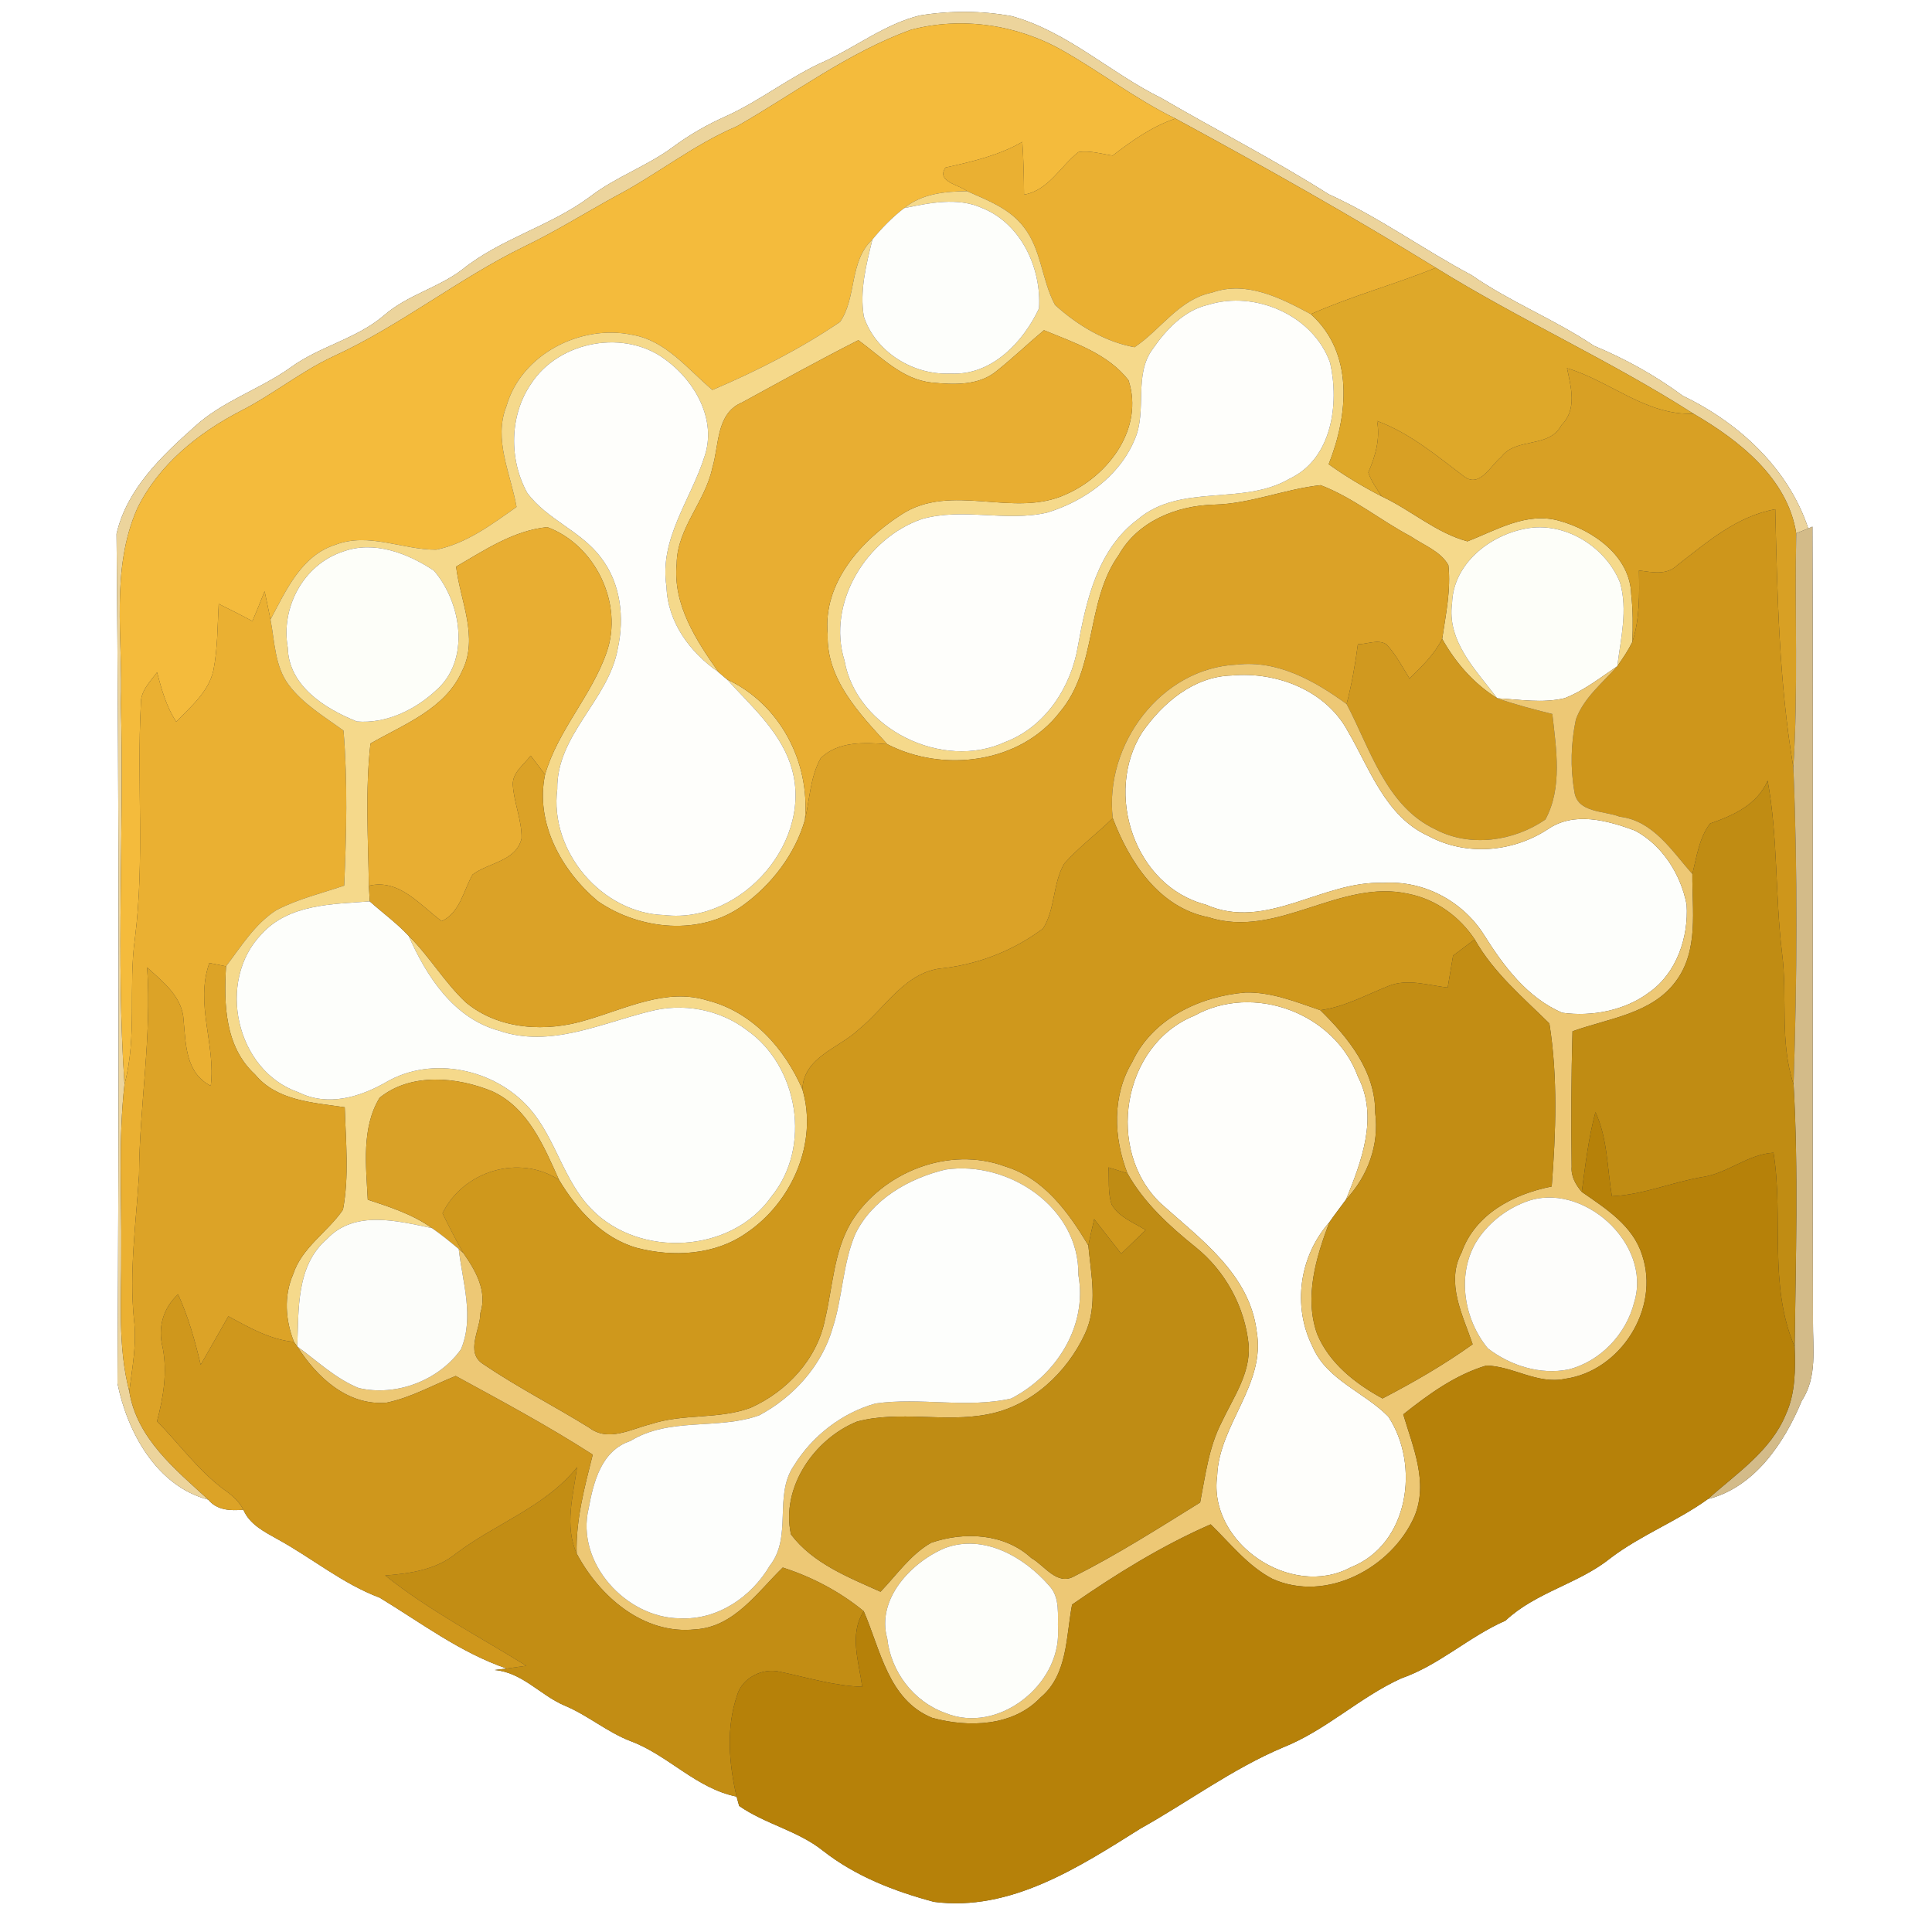<?xml version="1.0" encoding="UTF-8" ?>
<!DOCTYPE svg PUBLIC "-//W3C//DTD SVG 1.1//EN" "http://www.w3.org/Graphics/SVG/1.1/DTD/svg11.dtd">
<svg width="250pt" height="250pt" viewBox="0 0 250 250" version="1.1" xmlns="http://www.w3.org/2000/svg">
<rect x="0" y="0" width="250" height="250" fill="#333333" stroke="none"/>
<g id="#ffffffff">
<path fill="#ffffff" opacity="1.00" d=" M 0.00 0.00 L 250.00 0.00 L 250.00 250.00 L 0.00 250.00 L 0.00 0.00 M 106.80 7.89 C 102.30 9.86 98.44 13.00 93.96 15.03 C 91.51 16.12 89.19 17.45 87.04 19.05 C 83.71 21.50 79.72 22.88 76.43 25.39 C 71.30 29.25 64.85 30.83 59.84 34.86 C 56.72 37.25 52.73 38.17 49.75 40.76 C 46.18 43.85 41.37 44.79 37.59 47.56 C 33.62 50.39 28.80 51.88 25.18 55.21 C 20.91 59.01 16.41 63.29 15.08 69.08 C 15.42 105.68 15.41 142.38 15.20 179.01 C 16.49 185.36 20.27 192.30 26.96 194.06 C 28.07 195.45 29.86 195.50 31.49 195.36 C 32.29 197.24 34.15 198.18 35.84 199.13 C 40.33 201.57 44.30 204.93 49.13 206.74 C 54.49 209.99 59.56 213.85 65.57 215.91 C 65.18 215.95 64.39 216.05 64.00 216.10 C 67.58 216.40 69.90 219.35 73.03 220.69 C 76.05 221.94 78.56 224.14 81.62 225.31 C 86.50 227.14 90.07 231.42 95.31 232.48 C 95.40 232.78 95.57 233.38 95.65 233.69 C 99.04 236.05 103.26 236.89 106.51 239.50 C 110.71 242.79 115.75 244.74 120.85 246.10 C 130.72 247.40 139.59 241.63 147.57 236.62 C 153.76 233.16 159.49 228.87 166.06 226.10 C 171.59 223.90 175.93 219.63 181.32 217.18 C 186.24 215.47 190.06 211.79 194.81 209.71 C 198.76 206.00 204.27 204.96 208.44 201.59 C 212.36 198.62 217.02 196.85 221.00 193.98 C 227.04 192.47 230.90 186.70 233.16 181.23 C 235.18 178.19 234.57 174.44 234.60 171.00 C 234.51 136.71 234.66 102.43 234.53 68.15 L 233.99 68.38 C 231.41 60.60 225.01 54.71 217.77 51.23 C 214.20 48.59 210.35 46.45 206.26 44.75 C 201.19 41.34 195.46 39.10 190.43 35.61 C 184.17 32.28 178.41 28.08 171.92 25.13 C 164.89 20.67 157.48 16.89 150.29 12.70 C 143.68 9.45 138.13 4.09 130.92 2.09 C 127.01 1.37 122.95 1.36 119.03 2.00 C 114.58 3.09 110.90 5.99 106.80 7.89 Z" />
</g>
<g id="#ecd49cff">
<path fill="#ecd49c" opacity="1.00" d=" M 106.80 7.89 C 110.90 5.99 114.58 3.09 119.03 2.00 C 122.95 1.36 127.01 1.37 130.92 2.09 C 138.13 4.09 143.68 9.45 150.29 12.70 C 157.48 16.89 164.89 20.67 171.92 25.13 C 178.41 28.08 184.17 32.28 190.43 35.61 C 195.46 39.10 201.19 41.34 206.26 44.75 C 210.35 46.45 214.20 48.59 217.77 51.23 C 225.01 54.71 231.41 60.60 233.99 68.38 C 233.60 68.53 232.82 68.85 232.43 69.01 C 231.32 61.88 225.01 56.95 219.13 53.53 C 208.37 46.64 196.65 41.39 185.80 34.65 C 174.77 27.87 163.48 21.51 152.10 15.34 C 146.98 12.84 142.45 9.34 137.51 6.54 C 131.62 3.18 124.39 2.11 117.82 3.87 C 109.72 6.82 102.78 12.10 95.36 16.34 C 89.70 18.74 84.92 22.66 79.49 25.48 C 75.63 27.61 71.88 29.95 67.90 31.87 C 59.30 36.06 51.79 42.16 43.08 46.14 C 38.89 48.11 35.28 51.07 31.16 53.17 C 25.65 56.01 20.51 60.15 17.75 65.82 C 14.26 73.76 15.94 82.61 15.64 91.00 C 16.08 107.43 14.99 123.89 16.11 140.30 C 15.30 147.51 15.75 154.77 15.69 162.00 C 15.73 168.03 15.20 174.15 16.73 180.05 C 17.71 186.14 22.68 190.14 26.96 194.06 C 20.27 192.30 16.49 185.36 15.20 179.01 C 15.41 142.38 15.42 105.68 15.08 69.08 C 16.41 63.29 20.91 59.01 25.18 55.21 C 28.80 51.88 33.62 50.39 37.59 47.56 C 41.37 44.79 46.18 43.85 49.75 40.76 C 52.73 38.17 56.72 37.25 59.84 34.86 C 64.85 30.83 71.30 29.25 76.43 25.39 C 79.72 22.88 83.71 21.50 87.04 19.05 C 89.19 17.45 91.51 16.12 93.96 15.03 C 98.44 13.00 102.30 9.86 106.80 7.89 Z" />
</g>
<g id="#f4bb3cff">
<path fill="#f4bb3c" opacity="1.00" d=" M 117.82 3.87 C 124.39 2.11 131.62 3.18 137.51 6.54 C 142.45 9.34 146.98 12.84 152.10 15.34 C 149.08 16.36 146.48 18.20 143.98 20.13 C 142.52 19.92 141.04 19.44 139.55 19.68 C 137.20 21.52 135.69 24.63 132.51 25.19 C 132.50 22.91 132.44 20.64 132.29 18.36 C 129.22 20.13 125.77 20.92 122.35 21.68 C 121.10 23.51 124.08 23.88 125.14 24.74 C 122.29 24.76 119.29 25.06 117.00 26.93 C 115.47 28.11 114.11 29.50 112.89 30.99 C 109.86 33.81 110.88 38.52 108.70 41.66 C 103.55 45.15 97.92 48.02 92.19 50.46 C 88.98 47.77 86.15 44.03 81.77 43.32 C 75.13 41.94 67.46 45.84 65.54 52.54 C 63.81 56.89 66.09 61.30 66.84 65.60 C 63.64 67.86 60.36 70.33 56.45 71.13 C 52.09 71.15 47.72 68.84 43.41 70.49 C 38.99 71.88 37.01 76.41 35.00 80.17 C 34.76 78.95 34.50 77.73 34.24 76.51 C 33.73 77.80 33.21 79.09 32.66 80.37 C 31.22 79.60 29.76 78.86 28.30 78.14 C 28.14 81.00 28.17 83.90 27.62 86.72 C 27.01 89.52 24.69 91.43 22.81 93.40 C 21.53 91.47 20.91 89.22 20.32 87.00 C 19.42 88.23 18.19 89.39 18.23 91.04 C 17.68 101.15 18.74 111.33 17.46 121.42 C 16.58 127.69 17.77 134.12 16.11 140.30 C 14.99 123.89 16.08 107.43 15.64 91.00 C 15.94 82.61 14.26 73.76 17.75 65.82 C 20.51 60.15 25.65 56.01 31.16 53.17 C 35.28 51.07 38.89 48.11 43.08 46.14 C 51.79 42.16 59.30 36.06 67.90 31.87 C 71.88 29.95 75.63 27.61 79.49 25.48 C 84.92 22.66 89.70 18.74 95.36 16.34 C 102.78 12.10 109.72 6.82 117.82 3.87 Z" />
</g>
<g id="#eab032ff">
<path fill="#eab032" opacity="1.00" d=" M 143.98 20.13 C 146.48 18.20 149.08 16.36 152.10 15.34 C 163.48 21.51 174.77 27.87 185.80 34.65 C 180.46 36.81 174.89 38.31 169.62 40.65 C 165.75 38.57 161.30 36.28 156.84 37.86 C 152.57 38.71 150.22 42.66 146.81 44.93 C 142.96 44.23 139.39 42.06 136.52 39.46 C 134.80 36.28 134.78 32.36 132.52 29.44 C 130.72 27.02 127.80 25.92 125.14 24.74 C 124.08 23.88 121.10 23.51 122.35 21.68 C 125.77 20.92 129.22 20.13 132.29 18.36 C 132.44 20.64 132.50 22.91 132.51 25.19 C 135.69 24.63 137.20 21.52 139.55 19.68 C 141.04 19.44 142.52 19.92 143.98 20.13 Z" />
<path fill="#eab032" opacity="1.00" d=" M 32.66 80.37 C 33.21 79.09 33.73 77.80 34.24 76.51 C 34.50 77.73 34.76 78.95 35.00 80.17 C 35.56 83.03 35.54 86.20 37.37 88.64 C 39.24 91.12 41.98 92.73 44.45 94.54 C 45.00 101.21 44.83 107.92 44.54 114.60 C 41.59 115.60 38.52 116.33 35.75 117.78 C 32.97 119.56 31.21 122.46 29.25 125.04 C 28.71 124.93 27.63 124.72 27.09 124.61 C 25.21 129.91 27.94 135.19 27.27 140.51 C 24.03 138.83 24.05 135.21 23.76 132.05 C 23.64 129.02 21.09 127.05 19.04 125.19 C 19.66 134.17 18.04 143.07 17.99 152.05 C 17.60 158.26 16.71 164.48 17.33 170.72 C 17.73 173.85 17.11 176.95 16.73 180.05 C 15.20 174.15 15.73 168.03 15.69 162.00 C 15.75 154.77 15.30 147.51 16.11 140.30 C 17.77 134.12 16.58 127.69 17.46 121.42 C 18.74 111.33 17.68 101.15 18.23 91.04 C 18.19 89.39 19.42 88.23 20.32 87.00 C 20.91 89.22 21.53 91.47 22.81 93.40 C 24.69 91.43 27.01 89.52 27.62 86.72 C 28.17 83.90 28.14 81.00 28.30 78.14 C 29.76 78.86 31.22 79.60 32.66 80.37 Z" />
</g>
<g id="#f5d98bff">
<path fill="#f5d98b" opacity="1.00" d=" M 117.00 26.93 C 119.29 25.06 122.29 24.76 125.14 24.74 C 127.80 25.92 130.72 27.02 132.52 29.44 C 134.78 32.36 134.80 36.28 136.52 39.46 C 139.39 42.06 142.96 44.23 146.81 44.93 C 150.22 42.66 152.57 38.71 156.84 37.86 C 161.30 36.28 165.75 38.57 169.62 40.65 C 175.23 45.69 174.46 53.69 171.93 60.07 C 174.10 61.63 176.41 63.00 178.79 64.23 C 182.57 65.99 185.83 68.96 189.89 70.05 C 193.67 68.59 197.51 66.21 201.74 67.38 C 206.12 68.59 210.94 71.92 211.08 76.92 C 211.31 78.96 211.31 81.03 211.22 83.08 C 210.68 84.18 209.99 85.20 209.28 86.20 C 209.72 82.64 210.66 78.92 209.63 75.38 C 207.75 70.71 202.45 67.42 197.40 68.41 C 192.74 69.27 188.07 72.96 187.90 78.02 C 187.19 82.99 191.01 86.74 193.75 90.36 C 190.72 88.48 188.35 85.76 186.62 82.67 C 187.08 79.52 187.77 76.32 187.42 73.13 C 186.40 71.31 184.20 70.54 182.54 69.40 C 178.59 67.31 175.08 64.38 170.89 62.78 C 166.25 63.28 161.83 65.19 157.11 65.30 C 152.28 65.42 147.24 67.43 144.77 71.81 C 140.43 77.90 142.02 86.39 137.13 92.16 C 132.03 98.79 122.02 100.03 114.82 96.30 C 111.17 92.30 106.90 87.86 107.10 82.03 C 106.47 75.42 111.43 69.94 116.61 66.60 C 123.09 62.35 131.15 67.11 137.93 63.97 C 143.45 61.55 148.05 55.43 146.03 49.21 C 143.39 45.78 138.97 44.33 135.09 42.73 C 133.04 44.44 131.11 46.29 129.02 47.96 C 126.69 49.94 123.40 49.79 120.55 49.50 C 116.74 49.11 114.01 46.15 111.07 44.02 C 106.00 46.59 101.03 49.35 96.04 52.07 C 92.65 53.48 93.08 57.56 92.18 60.52 C 91.28 64.91 87.61 68.34 87.56 72.95 C 87.05 78.24 90.09 82.87 92.99 86.99 C 89.29 84.42 86.39 80.55 86.24 75.89 C 85.28 69.71 89.43 64.61 91.18 59.02 C 92.74 54.37 89.99 49.44 86.30 46.68 C 81.00 42.50 72.35 44.05 68.71 49.68 C 65.91 53.78 65.85 59.47 68.22 63.77 C 70.76 67.24 75.21 68.70 77.78 72.18 C 80.33 75.49 80.82 79.94 79.94 83.93 C 78.75 90.61 72.01 95.04 72.11 102.12 C 71.07 110.15 77.87 118.19 85.98 118.41 C 96.06 119.61 105.63 108.54 102.25 98.79 C 100.72 94.41 97.10 91.26 94.07 87.91 C 100.94 91.11 104.84 98.61 104.16 106.08 C 102.89 110.51 99.88 114.44 96.17 117.13 C 90.66 121.16 82.77 120.35 77.35 116.61 C 72.67 112.68 69.22 106.50 70.53 100.24 C 72.18 94.51 76.54 90.04 78.49 84.44 C 80.71 78.13 77.04 70.52 70.82 68.21 C 66.47 68.64 62.71 71.18 59.02 73.32 C 59.55 77.78 61.99 82.48 59.79 86.84 C 57.61 91.76 52.28 93.71 47.94 96.21 C 47.25 102.33 47.64 108.49 47.73 114.62 C 47.76 115.13 47.82 116.14 47.85 116.64 C 43.02 117.00 37.39 116.97 33.86 120.86 C 27.95 126.94 30.52 138.56 38.62 141.34 C 42.39 143.22 46.55 141.99 49.98 140.02 C 55.94 136.55 64.08 138.33 68.54 143.45 C 71.92 147.33 72.90 152.76 76.54 156.46 C 82.72 162.84 94.67 162.21 99.82 154.83 C 105.05 148.45 103.33 137.99 96.66 133.31 C 93.10 130.59 88.32 129.73 84.01 130.89 C 77.69 132.45 71.14 135.64 64.57 133.37 C 58.68 131.76 55.20 126.34 52.87 121.09 C 55.59 123.76 57.51 127.12 60.29 129.72 C 64.59 133.29 70.76 133.59 75.92 131.98 C 80.98 130.52 86.22 127.79 91.58 129.47 C 97.34 130.94 101.54 135.66 103.83 140.96 C 105.88 147.88 102.44 155.62 96.58 159.55 C 92.51 162.42 87.09 162.70 82.39 161.47 C 77.92 160.19 74.66 156.54 72.34 152.68 C 70.37 148.32 68.35 143.37 63.71 141.22 C 59.15 139.34 53.17 138.77 49.12 142.05 C 46.75 145.95 47.37 150.87 47.59 155.24 C 50.46 156.19 53.41 157.13 55.90 158.92 C 51.45 157.99 45.88 156.53 42.32 160.32 C 38.30 163.76 38.66 169.46 38.47 174.24 L 38.04 173.64 C 36.93 170.85 36.71 167.69 37.93 164.90 C 39.06 161.41 42.39 159.45 44.38 156.54 C 45.20 152.17 44.74 147.69 44.61 143.28 C 40.53 142.67 35.83 142.47 32.99 139.02 C 29.10 135.46 28.95 129.92 29.25 125.04 C 31.21 122.46 32.97 119.56 35.75 117.78 C 38.52 116.33 41.59 115.60 44.54 114.60 C 44.83 107.92 45.00 101.21 44.45 94.54 C 41.98 92.73 39.24 91.12 37.37 88.64 C 35.54 86.20 35.56 83.03 35.00 80.17 C 37.01 76.41 38.99 71.88 43.41 70.49 C 47.72 68.84 52.09 71.15 56.45 71.13 C 60.36 70.33 63.64 67.86 66.84 65.60 C 66.09 61.30 63.81 56.89 65.54 52.54 C 67.46 45.84 75.13 41.94 81.77 43.32 C 86.15 44.03 88.98 47.77 92.19 50.46 C 97.92 48.02 103.55 45.15 108.70 41.66 C 110.88 38.52 109.86 33.81 112.89 30.99 C 112.09 34.24 111.22 37.62 111.78 40.97 C 113.30 45.58 118.22 48.59 123.01 48.33 C 128.26 48.65 132.40 44.29 134.45 39.90 C 134.78 34.72 132.13 28.93 127.09 26.92 C 123.89 25.48 120.29 26.26 117.00 26.93 M 156.34 39.44 C 153.23 40.16 150.93 42.61 149.17 45.15 C 146.64 48.56 148.48 53.14 146.83 56.87 C 144.85 61.63 140.31 64.86 135.50 66.33 C 130.17 67.56 124.59 65.66 119.30 67.16 C 112.12 69.61 106.95 78.04 109.28 85.49 C 110.85 94.37 122.00 99.75 130.06 96.02 C 135.24 94.07 138.59 88.94 139.48 83.62 C 140.55 77.65 142.07 71.04 147.22 67.21 C 152.77 62.48 160.82 65.50 166.88 61.94 C 172.36 59.36 173.32 52.28 172.12 46.96 C 169.96 40.82 162.44 37.54 156.34 39.44 M 44.34 71.39 C 39.27 73.07 36.30 78.62 37.24 83.81 C 37.35 88.77 42.08 91.72 46.18 93.36 C 49.93 93.67 53.66 91.89 56.37 89.38 C 60.93 85.48 59.72 77.98 56.15 73.84 C 52.76 71.59 48.37 69.89 44.34 71.39 Z" />
</g>
<g id="#fdfefbff">
<path fill="#fdfefb" opacity="1.00" d=" M 117.00 26.93 C 120.29 26.26 123.89 25.48 127.09 26.92 C 132.13 28.93 134.78 34.72 134.45 39.90 C 132.40 44.29 128.26 48.65 123.01 48.33 C 118.22 48.59 113.30 45.58 111.78 40.97 C 111.22 37.62 112.09 34.24 112.89 30.99 C 114.11 29.50 115.47 28.11 117.00 26.93 Z" />
<path fill="#fdfefb" opacity="1.00" d=" M 159.36 87.41 C 165.15 86.87 171.56 89.31 174.41 94.62 C 177.27 99.50 179.29 105.67 184.83 108.17 C 189.68 110.80 195.70 110.30 200.28 107.31 C 203.68 104.96 207.99 106.16 211.55 107.47 C 215.11 109.35 217.51 113.17 218.25 117.06 C 218.52 121.26 216.96 125.91 213.41 128.41 C 210.25 130.78 205.99 131.58 202.14 131.05 C 197.59 129.08 194.56 125.00 192.01 120.94 C 189.25 116.58 184.18 113.89 179.01 114.25 C 171.14 113.90 163.86 120.53 156.03 117.06 C 146.78 114.68 142.83 102.61 147.78 94.79 C 150.44 90.95 154.47 87.54 159.36 87.41 Z" />
<path fill="#fdfefb" opacity="1.00" d=" M 33.86 120.86 C 37.39 116.97 43.02 117.00 47.85 116.64 C 49.52 118.13 51.34 119.45 52.87 121.09 C 55.20 126.34 58.68 131.76 64.57 133.37 C 71.14 135.64 77.69 132.45 84.01 130.89 C 88.32 129.73 93.10 130.59 96.66 133.31 C 103.33 137.99 105.05 148.45 99.82 154.83 C 94.67 162.21 82.72 162.84 76.54 156.46 C 72.90 152.76 71.92 147.33 68.54 143.45 C 64.08 138.33 55.94 136.55 49.98 140.02 C 46.55 141.99 42.39 143.22 38.62 141.34 C 30.52 138.56 27.95 126.94 33.86 120.86 Z" />
</g>
<g id="#dea829ff">
<path fill="#dea829" opacity="1.00" d=" M 169.62 40.65 C 174.89 38.31 180.46 36.81 185.80 34.65 C 196.65 41.39 208.37 46.64 219.13 53.53 C 213.05 53.80 208.35 49.31 202.77 47.64 C 203.29 50.10 204.10 52.98 202.05 55.01 C 200.46 58.07 196.19 56.54 194.26 59.13 C 192.91 60.19 191.53 63.14 189.51 61.70 C 185.93 58.99 182.46 56.05 178.19 54.47 C 178.62 56.80 177.98 59.01 177.06 61.13 C 177.42 62.26 178.15 63.23 178.79 64.23 C 176.41 63.00 174.10 61.63 171.93 60.07 C 174.46 53.69 175.23 45.69 169.62 40.65 Z" />
</g>
<g id="#fefefbff">
<path fill="#fefefb" opacity="1.00" d=" M 156.34 39.44 C 162.44 37.54 169.96 40.82 172.12 46.96 C 173.32 52.28 172.36 59.36 166.88 61.94 C 160.82 65.50 152.77 62.48 147.22 67.21 C 142.07 71.04 140.55 77.65 139.48 83.62 C 138.59 88.94 135.24 94.07 130.06 96.02 C 122.00 99.75 110.85 94.37 109.28 85.49 C 106.95 78.04 112.12 69.61 119.30 67.16 C 124.59 65.66 130.17 67.56 135.50 66.33 C 140.31 64.86 144.85 61.63 146.83 56.87 C 148.48 53.14 146.64 48.56 149.17 45.15 C 150.93 42.61 153.23 40.16 156.34 39.44 Z" />
<path fill="#fefefb" opacity="1.00" d=" M 68.71 49.68 C 72.35 44.05 81.00 42.50 86.30 46.68 C 89.99 49.44 92.74 54.37 91.18 59.02 C 89.43 64.61 85.28 69.71 86.24 75.89 C 86.39 80.55 89.29 84.42 92.99 86.99 C 93.26 87.22 93.80 87.68 94.07 87.91 C 97.10 91.26 100.72 94.41 102.25 98.79 C 105.63 108.54 96.06 119.61 85.98 118.41 C 77.87 118.19 71.07 110.15 72.11 102.12 C 72.01 95.04 78.75 90.61 79.94 83.93 C 80.82 79.94 80.33 75.49 77.78 72.18 C 75.21 68.70 70.76 67.24 68.22 63.77 C 65.85 59.47 65.91 53.78 68.71 49.68 Z" />
<path fill="#fefefb" opacity="1.00" d=" M 154.53 131.44 C 162.20 127.16 172.72 131.09 175.72 139.33 C 178.39 144.50 176.20 150.24 174.18 155.21 C 173.46 156.19 172.71 157.16 172.01 158.17 C 168.14 162.55 167.21 169.00 169.84 174.25 C 171.69 178.59 176.54 180.13 179.65 183.31 C 183.77 189.55 182.33 199.85 174.79 202.81 C 167.06 206.96 156.30 199.67 157.50 190.97 C 157.74 184.33 163.84 179.13 162.61 172.26 C 161.70 164.87 155.34 160.34 150.23 155.75 C 143.00 148.91 145.15 135.24 154.53 131.44 Z" />
</g>
<g id="#e8ae32ff">
<path fill="#e8ae32" opacity="1.00" d=" M 129.02 47.96 C 131.11 46.29 133.04 44.44 135.09 42.73 C 138.97 44.33 143.39 45.78 146.03 49.21 C 148.05 55.43 143.45 61.55 137.93 63.97 C 131.15 67.11 123.09 62.35 116.61 66.60 C 111.43 69.94 106.47 75.42 107.10 82.03 C 106.90 87.86 111.17 92.30 114.82 96.30 C 111.91 96.06 108.44 95.89 106.20 98.11 C 104.84 100.54 104.78 103.42 104.16 106.08 C 104.84 98.61 100.94 91.11 94.07 87.91 C 93.80 87.68 93.26 87.22 92.99 86.99 C 90.09 82.87 87.05 78.24 87.56 72.95 C 87.61 68.34 91.28 64.91 92.18 60.52 C 93.08 57.56 92.65 53.48 96.04 52.07 C 101.03 49.35 106.00 46.59 111.07 44.02 C 114.01 46.15 116.74 49.11 120.55 49.50 C 123.40 49.79 126.69 49.94 129.02 47.96 Z" />
<path fill="#e8ae32" opacity="1.00" d=" M 59.02 73.32 C 62.71 71.18 66.47 68.64 70.82 68.21 C 77.04 70.52 80.71 78.13 78.49 84.44 C 76.54 90.04 72.18 94.51 70.53 100.24 C 70.07 99.63 69.14 98.39 68.67 97.78 C 67.81 98.95 66.30 99.94 66.36 101.55 C 66.50 103.90 67.54 106.13 67.49 108.50 C 66.79 111.45 63.24 111.60 61.15 113.17 C 59.96 115.27 59.55 118.04 57.16 119.20 C 54.34 117.12 51.66 113.67 47.73 114.62 C 47.64 108.49 47.25 102.33 47.94 96.21 C 52.28 93.71 57.61 91.76 59.79 86.84 C 61.99 82.48 59.55 77.78 59.02 73.32 Z" />
</g>
<g id="#d8a024ff">
<path fill="#d8a024" opacity="1.00" d=" M 202.77 47.64 C 208.35 49.31 213.05 53.80 219.13 53.53 C 225.01 56.95 231.32 61.88 232.43 69.01 C 232.22 79.11 232.70 89.22 232.06 99.30 C 230.21 88.30 229.98 77.05 229.72 65.90 C 224.74 66.78 220.90 70.16 217.03 73.14 C 215.67 74.48 213.76 74.04 212.08 73.82 C 212.13 76.92 212.20 80.09 211.22 83.08 C 211.31 81.03 211.31 78.96 211.08 76.92 C 210.94 71.92 206.12 68.59 201.74 67.38 C 197.51 66.21 193.67 68.59 189.89 70.05 C 185.83 68.96 182.57 65.99 178.79 64.23 C 178.15 63.23 177.42 62.26 177.06 61.13 C 177.98 59.01 178.62 56.80 178.19 54.47 C 182.46 56.05 185.93 58.99 189.51 61.70 C 191.53 63.14 192.91 60.19 194.26 59.13 C 196.19 56.54 200.46 58.07 202.05 55.01 C 204.10 52.98 203.29 50.10 202.77 47.64 Z" />
</g>
<g id="#dba227ff">
<path fill="#dba227" opacity="1.00" d=" M 157.11 65.30 C 161.83 65.19 166.25 63.28 170.89 62.78 C 175.08 64.38 178.59 67.31 182.54 69.40 C 184.20 70.54 186.40 71.31 187.42 73.13 C 187.77 76.32 187.08 79.52 186.62 82.67 C 185.61 84.68 183.98 86.25 182.39 87.80 C 181.46 86.29 180.62 84.69 179.41 83.38 C 178.30 82.67 176.93 83.37 175.71 83.36 C 175.37 85.97 174.91 88.56 174.25 91.10 C 170.13 88.10 165.33 85.39 160.03 86.00 C 150.23 86.45 142.88 96.35 143.99 105.87 C 141.95 107.88 139.62 109.60 137.72 111.74 C 136.21 114.32 136.57 117.62 134.97 120.15 C 131.24 122.95 126.74 124.73 122.11 125.28 C 117.22 125.63 114.62 130.35 111.17 133.17 C 108.60 135.64 103.98 136.75 103.83 140.96 C 101.54 135.66 97.34 130.94 91.58 129.47 C 86.22 127.79 80.98 130.52 75.92 131.98 C 70.76 133.59 64.59 133.29 60.29 129.72 C 57.51 127.12 55.59 123.76 52.87 121.09 C 51.34 119.45 49.52 118.13 47.85 116.64 C 47.82 116.14 47.76 115.13 47.73 114.62 C 51.66 113.67 54.34 117.12 57.16 119.20 C 59.55 118.04 59.96 115.27 61.15 113.17 C 63.24 111.60 66.79 111.45 67.49 108.50 C 67.54 106.13 66.50 103.90 66.36 101.55 C 66.30 99.94 67.81 98.95 68.67 97.78 C 69.14 98.39 70.07 99.63 70.53 100.24 C 69.22 106.50 72.67 112.68 77.35 116.61 C 82.77 120.35 90.66 121.16 96.17 117.13 C 99.88 114.44 102.89 110.51 104.16 106.08 C 104.78 103.42 104.84 100.54 106.20 98.11 C 108.44 95.89 111.91 96.06 114.82 96.30 C 122.02 100.03 132.03 98.79 137.13 92.16 C 142.02 86.39 140.43 77.90 144.77 71.81 C 147.24 67.43 152.28 65.42 157.11 65.30 Z" />
</g>
<g id="#ce961bff">
<path fill="#ce961b" opacity="1.00" d=" M 217.03 73.14 C 220.90 70.16 224.74 66.78 229.72 65.90 C 229.98 77.05 230.21 88.30 232.06 99.30 C 232.63 112.95 232.54 126.65 232.09 140.31 C 230.25 134.79 231.33 128.95 230.59 123.28 C 229.69 115.88 230.08 108.37 228.73 101.02 C 227.36 104.15 224.31 105.51 221.29 106.56 C 219.86 108.42 219.55 110.88 218.99 113.10 C 216.34 110.11 213.93 106.19 209.59 105.68 C 207.56 104.88 204.07 105.22 203.72 102.40 C 203.18 99.33 203.28 96.13 203.92 93.09 C 204.94 90.29 207.37 88.38 209.28 86.20 C 209.99 85.20 210.68 84.18 211.22 83.08 C 212.20 80.09 212.13 76.92 212.08 73.82 C 213.76 74.04 215.67 74.48 217.03 73.14 Z" />
</g>
<g id="#fdfef9ff">
<path fill="#fdfef9" opacity="1.00" d=" M 197.40 68.41 C 202.45 67.42 207.75 70.71 209.63 75.38 C 210.66 78.92 209.72 82.64 209.28 86.20 C 207.08 87.69 204.95 89.38 202.45 90.35 C 199.60 91.03 196.63 90.51 193.75 90.36 C 191.01 86.74 187.19 82.99 187.90 78.02 C 188.07 72.96 192.74 69.27 197.40 68.41 Z" />
<path fill="#fdfef9" opacity="1.00" d=" M 44.34 71.39 C 48.37 69.89 52.76 71.59 56.15 73.84 C 59.72 77.98 60.93 85.48 56.37 89.38 C 53.66 91.89 49.93 93.67 46.18 93.36 C 42.08 91.72 37.35 88.77 37.24 83.81 C 36.30 78.62 39.27 73.07 44.34 71.39 Z" />
</g>
<g id="#d3bb89ff">
<path fill="#d3bb89" opacity="1.00" d=" M 233.99 68.38 L 234.53 68.15 C 234.66 102.43 234.51 136.71 234.60 171.00 C 234.57 174.44 235.18 178.19 233.16 181.23 C 230.90 186.70 227.04 192.47 221.00 193.98 C 224.69 190.67 229.16 187.75 231.10 182.99 C 232.34 180.26 232.33 177.21 232.23 174.27 C 232.36 162.95 232.73 151.61 232.09 140.31 C 232.54 126.65 232.63 112.95 232.06 99.30 C 232.70 89.22 232.22 79.11 232.43 69.01 C 232.82 68.85 233.60 68.53 233.99 68.38 Z" />
</g>
<g id="#d0991fff">
<path fill="#d0991f" opacity="1.00" d=" M 175.71 83.36 C 176.93 83.37 178.30 82.67 179.41 83.38 C 180.62 84.69 181.46 86.29 182.39 87.80 C 183.98 86.25 185.61 84.68 186.62 82.67 C 188.35 85.76 190.72 88.48 193.75 90.36 C 196.08 91.18 198.47 91.79 200.87 92.39 C 201.37 96.87 202.21 101.95 199.97 106.05 C 195.90 108.85 190.26 109.69 185.78 107.34 C 179.35 104.34 177.32 96.91 174.25 91.10 C 174.91 88.56 175.37 85.97 175.71 83.36 Z" />
</g>
<g id="#edc875ff">
<path fill="#edc875" opacity="1.00" d=" M 143.99 105.87 C 142.88 96.35 150.23 86.45 160.03 86.00 C 165.33 85.39 170.13 88.10 174.25 91.10 C 177.32 96.91 179.35 104.34 185.78 107.34 C 190.26 109.69 195.90 108.85 199.97 106.05 C 202.21 101.95 201.37 96.87 200.87 92.39 C 198.47 91.79 196.08 91.18 193.75 90.36 C 196.63 90.51 199.60 91.03 202.45 90.35 C 204.95 89.38 207.08 87.69 209.28 86.20 C 207.37 88.38 204.94 90.29 203.92 93.09 C 203.28 96.13 203.18 99.33 203.72 102.40 C 204.07 105.22 207.56 104.88 209.59 105.68 C 213.93 106.19 216.34 110.11 218.99 113.10 C 218.95 117.74 219.84 122.93 216.89 126.93 C 213.78 131.21 208.11 131.77 203.48 133.45 C 203.32 139.29 203.29 145.14 203.37 150.98 C 203.27 152.23 203.90 153.31 204.68 154.23 C 207.78 156.38 211.31 158.60 212.49 162.41 C 214.83 169.32 209.70 177.43 202.50 178.42 C 198.97 179.17 195.77 176.78 192.33 176.70 C 188.31 177.90 184.84 180.43 181.58 183.02 C 182.84 187.26 184.86 191.84 183.02 196.24 C 180.09 202.89 171.61 207.44 164.65 204.30 C 161.46 202.64 159.20 199.71 156.66 197.25 C 150.33 200.02 144.40 203.69 138.73 207.63 C 137.93 211.75 138.18 216.71 134.65 219.65 C 131.10 223.41 125.31 223.57 120.63 222.29 C 114.94 219.98 113.94 213.48 111.77 208.49 C 108.68 205.95 105.09 204.06 101.29 202.84 C 98.00 206.03 94.99 210.55 89.97 210.84 C 83.27 211.56 77.58 206.59 74.62 201.02 C 74.50 196.66 75.65 192.42 76.70 188.23 C 70.97 184.54 64.95 181.31 58.97 178.05 C 55.99 179.24 53.15 180.87 49.99 181.51 C 44.95 181.91 40.99 178.20 38.47 174.24 C 41.06 176.11 43.42 178.40 46.42 179.61 C 51.25 180.74 56.79 178.64 59.65 174.59 C 61.40 170.44 59.84 165.88 59.36 161.62 L 59.96 162.14 C 61.53 164.40 63.09 167.06 62.16 169.91 C 62.17 172.04 60.17 174.98 62.49 176.49 C 66.91 179.49 71.70 181.93 76.24 184.74 C 78.71 186.63 81.61 184.93 84.19 184.29 C 88.39 182.88 92.99 183.71 97.14 182.16 C 101.81 180.07 105.74 175.87 106.75 170.76 C 107.76 166.54 107.88 161.96 110.15 158.14 C 114.18 151.64 122.81 148.24 130.10 150.95 C 135.09 152.47 138.29 156.89 140.83 161.17 C 141.18 164.92 142.07 168.92 140.43 172.51 C 138.09 177.62 133.46 181.95 127.82 183.01 C 122.23 184.11 116.43 182.48 110.90 183.95 C 105.36 186.20 101.03 192.47 102.35 198.55 C 105.17 202.30 109.78 204.10 113.94 205.97 C 116.04 203.79 117.82 201.15 120.50 199.63 C 124.77 198.16 129.99 198.41 133.44 201.60 C 135.16 202.56 136.76 205.21 138.97 203.99 C 144.60 201.16 149.94 197.74 155.30 194.42 C 155.98 190.91 156.42 187.26 158.08 184.04 C 159.57 180.86 161.83 177.73 161.58 174.05 C 161.10 169.12 158.54 164.43 154.66 161.34 C 151.29 158.62 148.03 155.65 145.89 151.83 C 144.09 147.19 143.88 141.80 146.51 137.42 C 149.12 131.81 155.28 128.90 161.19 128.43 C 164.55 128.36 167.72 129.65 170.85 130.72 C 174.47 134.27 178.00 138.63 177.95 143.99 C 178.49 148.14 177.00 152.18 174.18 155.21 C 176.20 150.24 178.39 144.50 175.72 139.33 C 172.72 131.09 162.20 127.16 154.53 131.44 C 145.15 135.24 143.00 148.91 150.23 155.75 C 155.34 160.34 161.70 164.87 162.61 172.26 C 163.84 179.13 157.74 184.33 157.50 190.97 C 156.30 199.67 167.06 206.96 174.79 202.81 C 182.33 199.85 183.77 189.55 179.65 183.31 C 176.54 180.13 171.69 178.59 169.84 174.25 C 167.21 169.00 168.14 162.55 172.01 158.17 C 170.30 162.70 168.74 167.83 170.43 172.60 C 171.99 176.39 175.39 179.05 178.90 180.96 C 182.93 178.87 186.87 176.59 190.56 173.95 C 189.29 170.17 187.04 166.00 189.13 162.07 C 190.91 157.06 195.87 154.51 200.79 153.53 C 201.33 146.54 201.59 139.36 200.49 132.44 C 197.04 129.03 193.26 125.87 190.83 121.56 C 188.87 118.61 185.83 116.39 182.34 115.68 C 173.40 113.61 165.30 121.58 156.36 118.69 C 149.96 117.43 146.15 111.55 143.99 105.87 M 159.36 87.41 C 154.47 87.54 150.44 90.95 147.78 94.79 C 142.83 102.61 146.78 114.68 156.03 117.06 C 163.86 120.53 171.14 113.90 179.01 114.25 C 184.18 113.89 189.25 116.58 192.01 120.94 C 194.56 125.00 197.59 129.08 202.14 131.05 C 205.99 131.58 210.25 130.78 213.41 128.41 C 216.96 125.91 218.52 121.26 218.25 117.06 C 217.51 113.17 215.11 109.35 211.55 107.47 C 207.99 106.16 203.68 104.96 200.28 107.31 C 195.70 110.30 189.68 110.80 184.83 108.17 C 179.29 105.67 177.27 99.50 174.41 94.62 C 171.56 89.31 165.15 86.87 159.36 87.41 M 122.36 151.34 C 117.63 152.46 112.84 155.19 110.66 159.72 C 109.04 163.57 109.04 167.87 107.75 171.83 C 106.35 176.72 102.67 180.79 98.23 183.15 C 92.84 185.07 86.63 183.33 81.56 186.47 C 77.83 187.70 76.80 191.75 76.17 195.19 C 74.48 202.22 81.00 209.36 87.97 209.41 C 92.83 209.66 97.23 206.66 99.62 202.58 C 102.57 198.83 100.08 193.54 102.72 189.67 C 105.08 185.83 108.94 182.82 113.29 181.61 C 119.10 180.78 125.07 182.27 130.84 180.97 C 136.64 177.98 140.75 171.66 139.54 164.97 C 139.68 156.24 130.48 150.14 122.36 151.34 M 197.44 155.51 C 194.75 156.52 192.37 158.43 190.90 160.91 C 188.51 165.18 189.48 170.78 192.52 174.47 C 195.43 176.72 199.33 177.95 202.99 177.20 C 207.11 176.15 210.43 172.62 211.46 168.53 C 213.82 160.90 204.72 152.75 197.44 155.51 M 122.32 200.30 C 117.95 202.11 113.36 206.92 114.81 212.03 C 115.28 216.33 118.24 220.21 122.33 221.66 C 129.10 224.45 137.19 218.09 136.91 210.99 C 136.83 209.05 137.23 206.73 135.76 205.19 C 132.53 201.47 127.32 198.47 122.32 200.30 Z" />
</g>
<g id="#c08c13ff">
<path fill="#c08c13" opacity="1.00" d=" M 221.29 106.56 C 224.31 105.51 227.36 104.15 228.73 101.02 C 230.08 108.37 229.69 115.88 230.59 123.28 C 231.33 128.95 230.25 134.79 232.09 140.31 C 232.73 151.61 232.36 162.95 232.23 174.27 C 228.80 166.28 230.83 157.50 229.49 149.16 C 226.16 149.36 223.58 151.82 220.33 152.30 C 216.37 152.97 212.61 154.61 208.58 154.79 C 207.96 151.15 208.03 147.31 206.45 143.91 C 205.54 147.29 205.15 150.77 204.68 154.23 C 203.90 153.31 203.27 152.23 203.37 150.98 C 203.29 145.14 203.32 139.29 203.48 133.45 C 208.11 131.77 213.78 131.21 216.89 126.93 C 219.84 122.93 218.95 117.74 218.99 113.10 C 219.55 110.88 219.86 108.42 221.29 106.56 Z" />
</g>
<g id="#cf981cff">
<path fill="#cf981c" opacity="1.00" d=" M 137.72 111.74 C 139.62 109.60 141.95 107.88 143.99 105.87 C 146.15 111.55 149.96 117.43 156.36 118.69 C 165.30 121.58 173.40 113.61 182.34 115.68 C 185.83 116.39 188.87 118.61 190.83 121.56 C 189.89 122.25 188.96 122.95 188.03 123.65 C 187.79 125.03 187.56 126.41 187.33 127.79 C 184.81 127.51 182.14 126.58 179.67 127.59 C 176.77 128.74 173.98 130.30 170.85 130.72 C 167.72 129.65 164.55 128.36 161.19 128.43 C 155.28 128.90 149.12 131.81 146.51 137.42 C 143.88 141.80 144.09 147.19 145.89 151.83 C 145.08 151.57 144.26 151.32 143.44 151.06 C 143.53 152.66 143.34 154.33 143.85 155.87 C 144.80 157.52 146.72 158.19 148.25 159.17 C 147.19 160.19 146.13 161.21 145.08 162.23 C 143.91 160.74 142.75 159.25 141.59 157.76 C 141.32 158.89 141.06 160.03 140.83 161.17 C 138.29 156.89 135.09 152.47 130.10 150.95 C 122.81 148.24 114.18 151.64 110.15 158.14 C 107.88 161.96 107.76 166.54 106.75 170.76 C 105.74 175.87 101.81 180.07 97.14 182.16 C 92.99 183.71 88.39 182.88 84.19 184.29 C 81.61 184.93 78.71 186.63 76.24 184.74 C 71.70 181.93 66.91 179.49 62.49 176.49 C 60.17 174.98 62.17 172.04 62.16 169.91 C 63.09 167.06 61.53 164.40 59.96 162.14 C 58.98 160.47 58.12 158.73 57.26 157.00 C 59.93 151.52 67.18 149.30 72.34 152.68 C 74.66 156.54 77.92 160.19 82.39 161.47 C 87.09 162.70 92.51 162.42 96.58 159.55 C 102.44 155.62 105.88 147.88 103.83 140.96 C 103.98 136.75 108.60 135.64 111.17 133.17 C 114.62 130.35 117.22 125.63 122.11 125.28 C 126.74 124.73 131.24 122.95 134.97 120.15 C 136.57 117.62 136.21 114.32 137.72 111.74 Z" />
</g>
<g id="#c28d14ff">
<path fill="#c28d14" opacity="1.00" d=" M 188.03 123.65 C 188.96 122.95 189.89 122.25 190.83 121.56 C 193.26 125.87 197.04 129.03 200.49 132.44 C 201.59 139.36 201.33 146.54 200.79 153.53 C 195.87 154.51 190.91 157.06 189.13 162.07 C 187.04 166.00 189.29 170.17 190.56 173.95 C 186.87 176.59 182.93 178.87 178.90 180.96 C 175.39 179.05 171.99 176.39 170.43 172.60 C 168.74 167.83 170.30 162.70 172.01 158.17 C 172.71 157.16 173.46 156.19 174.18 155.21 C 177.00 152.18 178.49 148.14 177.95 143.99 C 178.00 138.63 174.47 134.27 170.85 130.72 C 173.98 130.30 176.77 128.74 179.67 127.59 C 182.14 126.58 184.81 127.51 187.33 127.79 C 187.56 126.41 187.79 125.03 188.03 123.65 Z" />
<path fill="#c28d14" opacity="1.00" d=" M 58.99 201.04 C 64.11 197.15 70.55 195.01 74.67 189.86 C 74.17 193.54 73.02 197.44 74.62 201.02 C 77.58 206.59 83.27 211.56 89.97 210.84 C 94.99 210.55 98.00 206.03 101.29 202.84 C 105.09 204.06 108.68 205.95 111.77 208.49 C 109.83 211.50 111.16 215.03 111.56 218.27 C 107.90 218.15 104.40 217.05 100.85 216.31 C 98.65 215.80 96.02 217.13 95.39 219.35 C 93.93 223.57 94.33 228.20 95.31 232.48 C 90.07 231.42 86.50 227.14 81.62 225.31 C 78.56 224.14 76.05 221.94 73.03 220.69 C 69.90 219.35 67.58 216.40 64.00 216.10 C 64.39 216.05 65.18 215.95 65.57 215.91 C 66.20 215.82 67.47 215.64 68.10 215.55 C 61.96 211.74 55.53 208.40 49.85 203.87 C 53.06 203.61 56.41 203.14 58.99 201.04 Z" />
</g>
<g id="#dca327ff">
<path fill="#dca327" opacity="1.00" d=" M 27.09 124.61 C 27.63 124.72 28.71 124.93 29.25 125.04 C 28.95 129.92 29.10 135.46 32.99 139.02 C 35.83 142.47 40.53 142.67 44.61 143.28 C 44.74 147.69 45.20 152.17 44.38 156.54 C 42.39 159.45 39.06 161.41 37.93 164.90 C 36.71 167.69 36.93 170.85 38.04 173.64 C 34.95 173.35 32.23 171.78 29.55 170.33 C 28.36 172.42 27.16 174.51 25.97 176.60 C 25.23 173.49 24.37 170.39 23.04 167.48 C 21.09 169.29 20.39 171.82 21.05 174.37 C 21.68 177.57 21.14 180.80 20.32 183.91 C 23.26 186.90 25.73 190.39 29.15 192.87 C 30.09 193.54 30.97 194.31 31.49 195.36 C 29.86 195.50 28.07 195.45 26.96 194.06 C 22.68 190.14 17.71 186.14 16.73 180.05 C 17.11 176.95 17.73 173.85 17.33 170.72 C 16.71 164.48 17.60 158.26 17.99 152.05 C 18.04 143.07 19.66 134.17 19.04 125.19 C 21.09 127.05 23.64 129.02 23.76 132.05 C 24.05 135.21 24.03 138.83 27.27 140.51 C 27.94 135.19 25.21 129.91 27.09 124.61 Z" />
</g>
<g id="#d9a127ff">
<path fill="#d9a127" opacity="1.00" d=" M 49.12 142.05 C 53.17 138.77 59.15 139.34 63.71 141.22 C 68.35 143.37 70.37 148.32 72.34 152.68 C 67.18 149.30 59.93 151.52 57.26 157.00 C 58.12 158.73 58.98 160.47 59.96 162.14 L 59.36 161.62 C 58.24 160.68 57.11 159.75 55.90 158.92 C 53.41 157.13 50.46 156.19 47.59 155.24 C 47.37 150.87 46.75 145.95 49.12 142.05 Z" />
</g>
<g id="#b68109ff">
<path fill="#b68109" opacity="1.00" d=" M 206.45 143.91 C 208.03 147.31 207.96 151.15 208.58 154.79 C 212.61 154.61 216.37 152.97 220.33 152.30 C 223.58 151.82 226.16 149.36 229.49 149.16 C 230.83 157.50 228.80 166.28 232.23 174.27 C 232.33 177.21 232.34 180.26 231.10 182.99 C 229.16 187.75 224.69 190.67 221.00 193.98 C 217.02 196.85 212.36 198.62 208.44 201.59 C 204.27 204.96 198.76 206.00 194.81 209.71 C 190.06 211.79 186.24 215.47 181.32 217.18 C 175.93 219.63 171.59 223.90 166.06 226.10 C 159.49 228.87 153.76 233.16 147.57 236.62 C 139.59 241.63 130.72 247.40 120.85 246.10 C 115.75 244.74 110.71 242.79 106.51 239.50 C 103.26 236.89 99.04 236.05 95.65 233.69 C 95.57 233.38 95.40 232.78 95.31 232.48 C 94.33 228.20 93.93 223.57 95.39 219.35 C 96.02 217.13 98.65 215.80 100.85 216.31 C 104.40 217.05 107.90 218.15 111.56 218.27 C 111.16 215.03 109.83 211.50 111.77 208.49 C 113.94 213.48 114.94 219.98 120.63 222.29 C 125.31 223.57 131.10 223.41 134.65 219.65 C 138.18 216.71 137.93 211.75 138.73 207.63 C 144.40 203.69 150.33 200.02 156.66 197.25 C 159.20 199.71 161.46 202.64 164.65 204.30 C 171.61 207.44 180.09 202.89 183.02 196.24 C 184.86 191.84 182.84 187.26 181.58 183.02 C 184.84 180.43 188.31 177.90 192.33 176.70 C 195.77 176.78 198.97 179.17 202.50 178.42 C 209.70 177.43 214.83 169.32 212.49 162.41 C 211.31 158.60 207.78 156.38 204.68 154.23 C 205.15 150.77 205.54 147.29 206.45 143.91 Z" />
</g>
<g id="#fdfefcff">
<path fill="#fdfefc" opacity="1.00" d=" M 122.36 151.34 C 130.48 150.14 139.68 156.24 139.54 164.97 C 140.75 171.66 136.64 177.98 130.84 180.97 C 125.07 182.27 119.10 180.78 113.29 181.61 C 108.94 182.82 105.08 185.83 102.72 189.67 C 100.08 193.54 102.57 198.83 99.62 202.58 C 97.23 206.66 92.83 209.66 87.97 209.41 C 81.00 209.36 74.48 202.22 76.17 195.19 C 76.80 191.75 77.83 187.70 81.56 186.47 C 86.63 183.33 92.84 185.07 98.23 183.15 C 102.67 180.79 106.35 176.72 107.75 171.83 C 109.04 167.87 109.04 163.57 110.66 159.72 C 112.84 155.19 117.63 152.46 122.36 151.34 Z" />
</g>
<g id="#bf8c14ff">
<path fill="#bf8c14" opacity="1.00" d=" M 143.44 151.06 C 144.26 151.32 145.08 151.57 145.89 151.83 C 148.03 155.65 151.29 158.62 154.66 161.34 C 158.54 164.43 161.10 169.12 161.58 174.05 C 161.83 177.73 159.57 180.86 158.08 184.04 C 156.42 187.26 155.98 190.91 155.30 194.42 C 149.94 197.74 144.60 201.16 138.97 203.99 C 136.76 205.21 135.16 202.56 133.44 201.60 C 129.99 198.41 124.77 198.16 120.50 199.63 C 117.82 201.15 116.04 203.79 113.94 205.97 C 109.78 204.10 105.17 202.30 102.35 198.55 C 101.03 192.47 105.36 186.20 110.90 183.95 C 116.43 182.48 122.23 184.11 127.82 183.01 C 133.46 181.95 138.09 177.62 140.43 172.51 C 142.07 168.92 141.18 164.92 140.83 161.17 C 141.06 160.03 141.32 158.89 141.59 157.76 C 142.75 159.25 143.91 160.74 145.08 162.23 C 146.13 161.21 147.19 160.19 148.25 159.17 C 146.72 158.19 144.80 157.52 143.85 155.87 C 143.34 154.33 143.53 152.66 143.44 151.06 Z" />
</g>
<g id="#fdfdfbff">
<path fill="#fdfdfb" opacity="1.00" d=" M 197.44 155.51 C 204.72 152.75 213.82 160.90 211.46 168.53 C 210.43 172.62 207.11 176.15 202.99 177.20 C 199.33 177.95 195.43 176.72 192.52 174.47 C 189.48 170.78 188.51 165.18 190.90 160.91 C 192.37 158.43 194.75 156.52 197.44 155.51 Z" />
</g>
<g id="#fcfdfaff">
<path fill="#fcfdfa" opacity="1.00" d=" M 42.32 160.32 C 45.88 156.53 51.45 157.99 55.90 158.92 C 57.11 159.75 58.24 160.68 59.36 161.62 C 59.84 165.88 61.40 170.44 59.65 174.59 C 56.79 178.64 51.25 180.74 46.42 179.61 C 43.42 178.40 41.06 176.11 38.47 174.24 C 38.66 169.46 38.30 163.76 42.32 160.32 Z" />
</g>
<g id="#cf971cff">
<path fill="#cf971c" opacity="1.00" d=" M 21.05 174.37 C 20.39 171.82 21.09 169.29 23.04 167.48 C 24.37 170.39 25.23 173.49 25.97 176.60 C 27.16 174.51 28.36 172.42 29.55 170.33 C 32.23 171.78 34.95 173.35 38.04 173.64 L 38.47 174.24 C 40.99 178.20 44.95 181.91 49.99 181.51 C 53.15 180.87 55.99 179.24 58.97 178.05 C 64.95 181.31 70.97 184.54 76.70 188.23 C 75.65 192.42 74.50 196.66 74.62 201.02 C 73.02 197.44 74.17 193.54 74.67 189.86 C 70.55 195.01 64.11 197.15 58.99 201.04 C 56.41 203.14 53.06 203.61 49.85 203.87 C 55.53 208.40 61.96 211.74 68.10 215.55 C 67.47 215.64 66.20 215.82 65.57 215.91 C 59.56 213.85 54.49 209.99 49.13 206.74 C 44.30 204.93 40.33 201.57 35.84 199.13 C 34.15 198.18 32.29 197.24 31.49 195.36 C 30.97 194.31 30.09 193.54 29.15 192.87 C 25.73 190.39 23.26 186.90 20.32 183.91 C 21.14 180.80 21.68 177.57 21.05 174.37 Z" />
</g>
<g id="#fdfefaff">
<path fill="#fdfefa" opacity="1.00" d=" M 122.32 200.30 C 127.32 198.47 132.53 201.47 135.76 205.19 C 137.23 206.73 136.83 209.05 136.91 210.99 C 137.19 218.09 129.10 224.45 122.33 221.66 C 118.24 220.21 115.28 216.33 114.81 212.03 C 113.36 206.92 117.95 202.11 122.32 200.30 Z" />
</g>
</svg>
